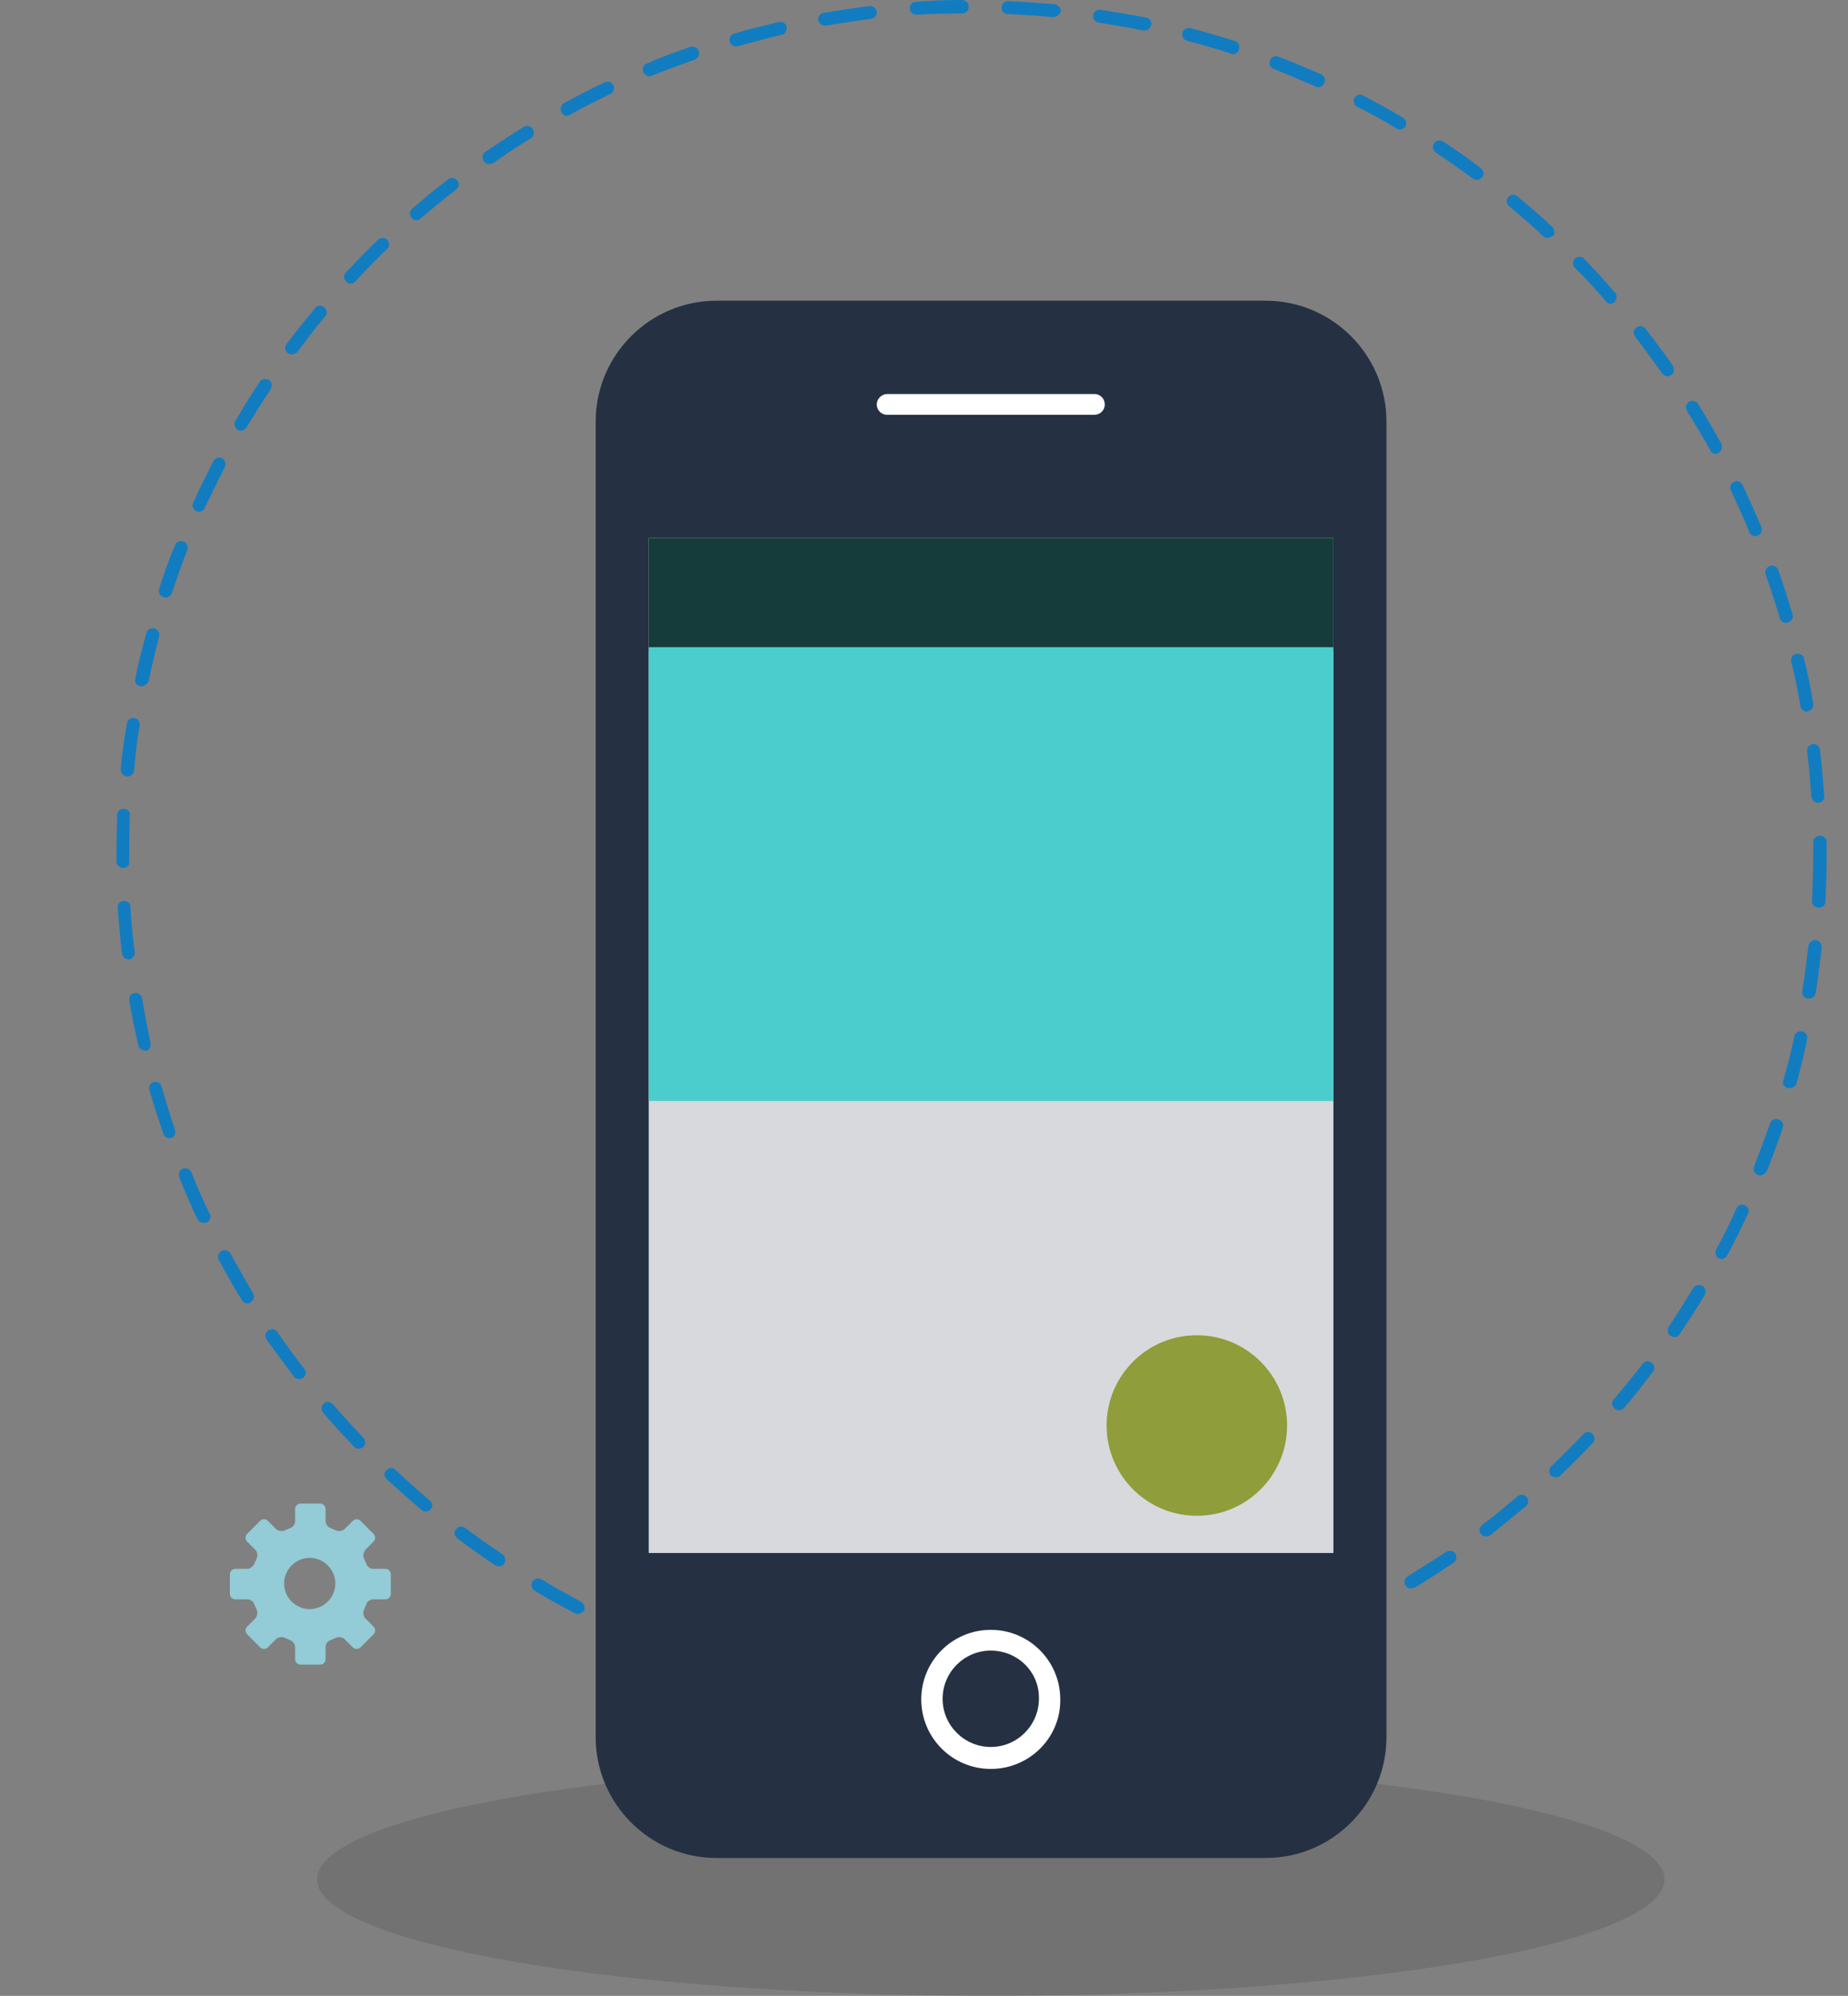 <!-- Generator: Adobe Illustrator 18.0.0, SVG Export Plug-In  -->
<svg version="1.1"
	 xmlns="http://www.w3.org/2000/svg" xmlns:xlink="http://www.w3.org/1999/xlink" xmlns:a="http://ns.adobe.com/AdobeSVGViewerExtensions/3.0/"
	 x="0px" y="0px" width="303.1px" height="327.2px" viewBox="0 0 303.1 327.2" enable-background="new 0 0 303.1 327.2"
	 xml:space="preserve">
	
	<rect x="0" y="0" width="303.1" height="327.2" fill="#808080" stroke="none"/>
	
	<style>
		@keyframes spin {
 			0% {
 				transform: rotate(0deg)
 			}

 			100% {
 				transform: rotate(360deg)
 			}
 		}

 		@keyframes scale-up {
 			0% {
 				transform: scale(0)
 			}

 			15% {
 				transform: scale(1)
 			}

 			75% {
 				transform: scale(1)
 			}

 			90% {
 				transform: scale(0)
 			}
 		}



 		.dotted-line {
 			transform-origin: center;
 			animation: spin linear 60s infinite;
 		}


 		.gear {
 			transform-origin: center;
 			animation: spin linear 6s infinite;
 		}
		

		.music {
 			transform: scale(0);
 			transform-origin: center;
 			animation: scale-up cubic-bezier(0.68, -0.55, 0.27, 1.55) 6s infinite;
 			animation-delay: 0s
 		}

 		.like {
 			transform: scale(0);
 			transform-origin: center;
 			animation: scale-up cubic-bezier(0.68, -0.55, 0.27, 1.55) 6s infinite;
 			animation-delay: 0.5s
 		}

 		.love {
 			transform: scale(0);
 			transform-origin: center;
 			animation: scale-up cubic-bezier(0.68, -0.55, 0.27, 1.55) 6s infinite;
 			animation-delay: 1s
 		}
	</style>


	<path class="dotted-line" fill="#127CC1" d="M159.9,280.4c-0.6,0-1.1-0.5-1.1-1.1c0-0.6,0.5-1.1,1.1-1.1c2.5,0,5-0.1,7.5-0.2c0.6,0,1.1,0.4,1.1,1
		c0,0.6-0.4,1.1-1,1.1C165,280.3,162.4,280.4,159.9,280.4C159.9,280.4,159.9,280.4,159.9,280.4L159.9,280.4z M152.4,280.3
		C152.4,280.3,152.3,280.3,152.4,280.3c-2.6-0.1-5.1-0.3-7.6-0.6c-0.6-0.1-1-0.6-1-1.2c0.1-0.6,0.6-1,1.2-1c2.5,0.3,5,0.4,7.4,0.6
		c0.6,0,1,0.5,1,1.1C153.4,279.8,153,280.3,152.4,280.3L152.4,280.3z M174.9,279.6c-0.5,0-1-0.4-1.1-1c-0.1-0.6,0.4-1.1,0.9-1.2
		c2.5-0.3,4.9-0.6,7.4-1c0.6-0.1,1.1,0.3,1.2,0.9c0.1,0.6-0.3,1.1-0.9,1.2c-2.5,0.4-5,0.8-7.5,1C175,279.6,174.9,279.6,174.9,279.6
		L174.9,279.6z M137.4,278.7c-0.1,0-0.1,0-0.2,0c-2.5-0.4-5-0.9-7.4-1.4c-0.6-0.1-0.9-0.7-0.8-1.3c0.1-0.6,0.7-0.9,1.3-0.8
		c2.4,0.5,4.9,1,7.3,1.4c0.6,0.1,1,0.6,0.9,1.2C138.4,278.3,138,278.7,137.4,278.7L137.4,278.7z M189.7,277.1c-0.5,0-0.9-0.3-1-0.8
		c-0.1-0.6,0.2-1.2,0.8-1.3c2.4-0.5,4.9-1.2,7.2-1.8c0.6-0.2,1.2,0.2,1.3,0.7c0.2,0.6-0.2,1.2-0.7,1.3c-2.4,0.7-4.9,1.3-7.3,1.8
		C189.9,277.1,189.8,277.1,189.7,277.1L189.7,277.1z M122.7,275.6c-0.1,0-0.2,0-0.3,0c-2.4-0.7-4.9-1.4-7.3-2.2
		c-0.6-0.2-0.9-0.8-0.7-1.4c0.2-0.6,0.8-0.9,1.4-0.7c2.4,0.8,4.8,1.5,7.1,2.2c0.6,0.2,0.9,0.7,0.8,1.3
		C123.6,275.2,123.2,275.6,122.7,275.6L122.7,275.6z M204.2,273c-0.4,0-0.9-0.3-1-0.7c-0.2-0.6,0.1-1.2,0.7-1.4
		c2.3-0.8,4.7-1.7,7-2.6c0.5-0.2,1.2,0,1.4,0.6c0.2,0.6,0,1.2-0.6,1.4c-2.3,0.9-4.7,1.8-7.1,2.6C204.4,273,204.3,273,204.2,273
		L204.2,273z M108.5,270.8c-0.1,0-0.3,0-0.4-0.1c-2.3-0.9-4.7-1.9-7-3c-0.5-0.2-0.8-0.9-0.5-1.4c0.2-0.5,0.9-0.8,1.4-0.5
		c2.3,1,4.6,2,6.9,2.9c0.6,0.2,0.8,0.8,0.6,1.4C109.3,270.6,108.9,270.8,108.5,270.8L108.5,270.8z M218.1,267.4c-0.4,0-0.8-0.2-1-0.6
		c-0.3-0.5,0-1.2,0.5-1.4c2.2-1,4.5-2.2,6.7-3.3c0.5-0.3,1.2-0.1,1.5,0.4c0.3,0.5,0.1,1.2-0.4,1.5c-2.2,1.2-4.5,2.3-6.8,3.4
		C218.4,267.4,218.3,267.4,218.1,267.4L218.1,267.4z M94.8,264.6c-0.2,0-0.3,0-0.5-0.1c-2.2-1.2-4.5-2.4-6.6-3.7
		c-0.5-0.3-0.7-1-0.4-1.5c0.3-0.5,1-0.7,1.5-0.4c2.1,1.3,4.3,2.5,6.5,3.7c0.5,0.3,0.7,0.9,0.5,1.5C95.5,264.3,95.2,264.6,94.8,264.6
		L94.8,264.6z M231.4,260.4c-0.4,0-0.7-0.2-0.9-0.5c-0.3-0.5-0.1-1.2,0.4-1.5c2.1-1.3,4.2-2.6,6.3-4c0.5-0.3,1.2-0.2,1.5,0.3
		c0.3,0.5,0.2,1.2-0.3,1.5c-2.1,1.4-4.2,2.8-6.4,4.1C231.8,260.3,231.6,260.4,231.4,260.4L231.4,260.4z M81.8,256.8
		c-0.2,0-0.4-0.1-0.6-0.2c-2.1-1.4-4.2-2.9-6.2-4.4c-0.5-0.4-0.6-1-0.2-1.5c0.4-0.5,1-0.6,1.5-0.2c2,1.5,4,2.9,6.1,4.3
		c0.5,0.3,0.6,1,0.3,1.5C82.5,256.7,82.2,256.8,81.8,256.8L81.8,256.8z M243.8,251.9c-0.3,0-0.6-0.1-0.9-0.4
		c-0.4-0.5-0.3-1.1,0.2-1.5c2-1.5,3.9-3.1,5.8-4.7c0.5-0.4,1.1-0.3,1.5,0.1c0.4,0.5,0.3,1.1-0.1,1.5c-1.9,1.6-3.9,3.2-5.9,4.8
		C244.2,251.8,244,251.9,243.8,251.9L243.8,251.9z M69.8,247.8c-0.2,0-0.5-0.1-0.7-0.3c-1.9-1.6-3.8-3.3-5.7-5
		c-0.4-0.4-0.5-1.1,0-1.5c0.4-0.4,1.1-0.5,1.5,0c1.8,1.7,3.7,3.4,5.6,5c0.5,0.4,0.5,1.1,0.1,1.5C70.4,247.7,70.1,247.8,69.8,247.8
		L69.8,247.8z M255.2,242.2c-0.3,0-0.6-0.1-0.8-0.3c-0.4-0.4-0.4-1.1,0-1.5c1.8-1.7,3.6-3.5,5.3-5.3c0.4-0.4,1.1-0.5,1.5,0
		c0.4,0.4,0.5,1.1,0,1.5c-1.7,1.8-3.5,3.6-5.4,5.4C255.7,242.1,255.5,242.2,255.2,242.2L255.2,242.2z M58.9,237.5
		c-0.3,0-0.6-0.1-0.8-0.3c-1.7-1.8-3.5-3.7-5.1-5.6c-0.4-0.5-0.3-1.1,0.1-1.5c0.4-0.4,1.1-0.3,1.5,0.1c1.6,1.9,3.3,3.7,5,5.5
		c0.4,0.4,0.4,1.1,0,1.5C59.4,237.4,59.1,237.5,58.9,237.5L58.9,237.5z M265.5,231.2c-0.2,0-0.5-0.1-0.7-0.3
		c-0.5-0.4-0.5-1.1-0.1-1.5c1.6-1.9,3.2-3.8,4.7-5.8c0.4-0.5,1-0.6,1.5-0.2c0.5,0.4,0.6,1,0.2,1.5c-1.5,2-3.1,4-4.7,5.9
		C266.1,231.1,265.8,231.2,265.5,231.2L265.5,231.2z M49.1,226.1c-0.3,0-0.6-0.1-0.9-0.4c-1.5-2-3-4.1-4.5-6.1
		c-0.3-0.5-0.2-1.2,0.3-1.5c0.5-0.3,1.2-0.2,1.5,0.3c1.4,2,2.9,4.1,4.4,6c0.4,0.5,0.3,1.1-0.2,1.5C49.5,226,49.3,226.1,49.1,226.1
		L49.1,226.1z M274.6,219.2c-0.2,0-0.4-0.1-0.6-0.2c-0.5-0.3-0.6-1-0.3-1.5c1.4-2.1,2.7-4.2,4-6.3c0.3-0.5,1-0.7,1.5-0.4
		c0.5,0.3,0.7,1,0.4,1.5c-1.3,2.2-2.7,4.3-4.1,6.4C275.3,219.1,275,219.2,274.6,219.2L274.6,219.2z M40.6,213.7
		c-0.4,0-0.7-0.2-0.9-0.5c-1.3-2.1-2.6-4.4-3.8-6.6c-0.3-0.5-0.1-1.2,0.4-1.5c0.5-0.3,1.2-0.1,1.5,0.4c1.2,2.2,2.4,4.3,3.7,6.5
		c0.3,0.5,0.1,1.2-0.4,1.5C40.9,213.7,40.7,213.7,40.6,213.7L40.6,213.7z M282.4,206.4c-0.2,0-0.3,0-0.5-0.1
		c-0.5-0.3-0.7-0.9-0.4-1.5c1.2-2.2,2.3-4.4,3.3-6.7c0.2-0.5,0.9-0.8,1.4-0.5c0.5,0.2,0.8,0.9,0.5,1.4c-1.1,2.3-2.2,4.6-3.4,6.8
		C283.1,206.1,282.8,206.4,282.4,206.4L282.4,206.4z M33.4,200.5c-0.4,0-0.8-0.2-1-0.6c-1.1-2.3-2.1-4.6-3-6.9
		c-0.2-0.5,0-1.2,0.6-1.4c0.5-0.2,1.2,0,1.4,0.6c0.9,2.3,1.9,4.6,3,6.8c0.3,0.5,0,1.2-0.5,1.4C33.7,200.5,33.6,200.5,33.4,200.5
		L33.4,200.5z M288.7,192.7c-0.1,0-0.3,0-0.4-0.1c-0.6-0.2-0.8-0.8-0.6-1.4c0.9-2.3,1.8-4.7,2.6-7c0.2-0.6,0.8-0.9,1.4-0.7
		c0.6,0.2,0.9,0.8,0.7,1.4c-0.8,2.4-1.7,4.8-2.6,7.1C289.5,192.4,289.1,192.7,288.7,192.7L288.7,192.7z M27.8,186.6
		c-0.4,0-0.9-0.3-1-0.7c-0.8-2.4-1.6-4.8-2.3-7.2c-0.2-0.6,0.2-1.2,0.7-1.3c0.6-0.2,1.2,0.2,1.3,0.7c0.7,2.4,1.4,4.8,2.2,7.1
		c0.2,0.6-0.1,1.2-0.7,1.4C28,186.6,27.9,186.6,27.8,186.6L27.8,186.6z M293.5,178.4c-0.1,0-0.2,0-0.3,0c-0.6-0.2-0.9-0.7-0.7-1.3
		c0.7-2.4,1.3-4.8,1.8-7.2c0.1-0.6,0.7-0.9,1.3-0.8c0.6,0.1,0.9,0.7,0.8,1.3c-0.5,2.4-1.1,4.9-1.8,7.4
		C294.4,178.1,294,178.4,293.5,178.4L293.5,178.4z M23.7,172.2c-0.5,0-0.9-0.3-1-0.8c-0.6-2.5-1.1-5-1.5-7.4
		c-0.1-0.6,0.3-1.1,0.9-1.2c0.6-0.1,1.1,0.3,1.2,0.9c0.4,2.4,0.9,4.9,1.4,7.3c0.1,0.6-0.2,1.2-0.8,1.3
		C23.8,172.2,23.7,172.2,23.7,172.2L23.7,172.2z M296.7,163.7c-0.1,0-0.1,0-0.2,0c-0.6-0.1-1-0.6-0.9-1.2c0.4-2.4,0.7-4.9,1-7.4
		c0.1-0.6,0.6-1,1.2-1c0.6,0.1,1,0.6,1,1.2c-0.3,2.5-0.6,5-1,7.5C297.7,163.4,297.2,163.7,296.7,163.7L296.7,163.7z M21.1,157.3
		c-0.5,0-1-0.4-1.1-1c-0.3-2.5-0.5-5-0.7-7.5c0-0.6,0.4-1.1,1-1.1c0.6,0,1.1,0.4,1.1,1c0.1,2.5,0.4,5,0.7,7.4
		c0.1,0.6-0.4,1.1-0.9,1.2C21.2,157.3,21.2,157.3,21.1,157.3L21.1,157.3z M298.3,148.8C298.3,148.8,298.3,148.8,298.3,148.8
		c-0.7,0-1.1-0.5-1.1-1.1c0.1-2.5,0.2-5,0.2-7.5c0-0.7,0-1.4,0-2.1c0-0.6,0.5-1.1,1.1-1.1c0.6,0,1.1,0.5,1.1,1.1c0,0.7,0,1.4,0,2.1
		c0,2.5-0.1,5.1-0.2,7.6C299.4,148.4,298.9,148.8,298.3,148.8L298.3,148.8z M20.2,142.3c-0.6,0-1.1-0.5-1.1-1.1l0-1.1
		c0-2.2,0.1-4.3,0.1-6.5c0-0.6,0.5-1,1.1-1c0.6,0,1.1,0.5,1,1.1c-0.1,2.1-0.1,4.3-0.1,6.4l0,1.1C21.3,141.9,20.8,142.3,20.2,142.3
		L20.2,142.3L20.2,142.3z M298.2,131.6c-0.6,0-1-0.4-1.1-1c-0.2-2.5-0.4-5-0.7-7.4c-0.1-0.6,0.3-1.1,0.9-1.2c0.6-0.1,1.1,0.3,1.2,0.9
		c0.3,2.5,0.5,5,0.7,7.5C299.3,131.1,298.8,131.6,298.2,131.6C298.2,131.6,298.2,131.6,298.2,131.6L298.2,131.6z M20.9,127.3
		c0,0-0.1,0-0.1,0c-0.6-0.1-1-0.6-1-1.2c0.2-2.5,0.6-5,1-7.5c0.1-0.6,0.6-1,1.2-0.9c0.6,0.1,1,0.6,0.9,1.2c-0.4,2.4-0.7,4.9-0.9,7.4
		C21.9,126.9,21.5,127.3,20.9,127.3L20.9,127.3z M296.4,116.7c-0.5,0-1-0.4-1.1-0.9c-0.4-2.4-0.9-4.9-1.5-7.3
		c-0.1-0.6,0.2-1.2,0.8-1.3c0.6-0.1,1.2,0.2,1.3,0.8c0.6,2.4,1.1,4.9,1.5,7.4c0.1,0.6-0.3,1.1-0.9,1.2
		C296.5,116.7,296.4,116.7,296.4,116.7L296.4,116.7z M23.2,112.5c-0.1,0-0.1,0-0.2,0c-0.6-0.1-1-0.7-0.8-1.3c0.5-2.5,1.1-4.9,1.8-7.4
		c0.2-0.6,0.7-0.9,1.3-0.8c0.6,0.2,0.9,0.7,0.8,1.3c-0.6,2.4-1.2,4.8-1.7,7.3C24.2,112.1,23.7,112.5,23.2,112.5L23.2,112.5z
		 M292.9,102.1c-0.5,0-0.9-0.3-1-0.8c-0.7-2.4-1.5-4.8-2.3-7.1c-0.2-0.6,0.1-1.2,0.7-1.4c0.6-0.2,1.2,0.1,1.4,0.7
		c0.8,2.4,1.6,4.8,2.3,7.2c0.2,0.6-0.2,1.2-0.7,1.3C293.1,102.1,293,102.1,292.9,102.1L292.9,102.1z M27.1,98c-0.1,0-0.2,0-0.3-0.1
		c-0.6-0.2-0.9-0.8-0.7-1.4c0.8-2.4,1.6-4.8,2.6-7.1c0.2-0.6,0.8-0.8,1.4-0.6c0.6,0.2,0.8,0.8,0.6,1.4c-0.9,2.3-1.7,4.7-2.5,7
		C28,97.7,27.6,98,27.1,98L27.1,98z M287.9,87.9c-0.4,0-0.8-0.2-1-0.7c-0.9-2.3-2-4.6-3-6.8c-0.3-0.5,0-1.2,0.5-1.4
		c0.5-0.3,1.2,0,1.4,0.5c1.1,2.3,2.1,4.6,3.1,6.9c0.2,0.5,0,1.2-0.6,1.4C288.2,87.9,288.1,87.9,287.9,87.9L287.9,87.9z M32.6,83.9
		c-0.1,0-0.3,0-0.4-0.1c-0.5-0.2-0.8-0.9-0.5-1.4c1-2.3,2.2-4.6,3.3-6.8c0.3-0.5,0.9-0.7,1.4-0.5c0.5,0.3,0.7,0.9,0.5,1.4
		c-1.1,2.2-2.2,4.5-3.3,6.7C33.4,83.7,33,83.9,32.6,83.9L32.6,83.9z M281.4,74.4c-0.4,0-0.7-0.2-0.9-0.6c-1.2-2.2-2.5-4.3-3.8-6.4
		c-0.3-0.5-0.2-1.2,0.3-1.5c0.5-0.3,1.2-0.2,1.5,0.3c1.3,2.1,2.6,4.3,3.8,6.5c0.3,0.5,0.1,1.2-0.4,1.5
		C281.8,74.4,281.6,74.4,281.4,74.4L281.4,74.4z M39.5,70.6c-0.2,0-0.4,0-0.5-0.1c-0.5-0.3-0.7-1-0.4-1.5c1.3-2.2,2.6-4.3,4-6.4
		c0.3-0.5,1-0.6,1.5-0.3c0.5,0.3,0.6,1,0.3,1.5c-1.4,2.1-2.7,4.2-4,6.3C40.2,70.4,39.9,70.6,39.5,70.6L39.5,70.6z M273.5,61.7
		c-0.3,0-0.7-0.2-0.9-0.5c-1.4-2-2.9-4-4.4-6c-0.4-0.5-0.3-1.1,0.2-1.5c0.5-0.4,1.1-0.3,1.5,0.2c1.5,2,3.1,4,4.5,6.1
		c0.3,0.5,0.2,1.2-0.3,1.5C273.9,61.6,273.7,61.7,273.5,61.7L273.5,61.7z M47.8,58.1c-0.2,0-0.4-0.1-0.6-0.2c-0.5-0.4-0.6-1-0.2-1.5
		c1.5-2,3.1-4,4.7-5.9c0.4-0.5,1.1-0.5,1.5-0.1c0.5,0.4,0.5,1.1,0.1,1.5c-1.6,1.9-3.1,3.9-4.6,5.9C48.5,57.9,48.2,58.1,47.8,58.1
		L47.8,58.1z M264.2,49.8c-0.3,0-0.6-0.1-0.8-0.4c-1.6-1.9-3.3-3.7-5.1-5.5c-0.4-0.4-0.4-1.1,0-1.5c0.4-0.4,1.1-0.4,1.5,0
		c1.7,1.8,3.5,3.7,5.1,5.6c0.4,0.4,0.3,1.1-0.1,1.5C264.7,49.7,264.5,49.8,264.2,49.8L264.2,49.8z M57.5,46.5c-0.3,0-0.5-0.1-0.7-0.3
		c-0.4-0.4-0.5-1.1-0.1-1.5c1.7-1.8,3.5-3.7,5.3-5.4c0.4-0.4,1.1-0.4,1.5,0c0.4,0.4,0.4,1.1,0,1.5c-1.8,1.7-3.5,3.5-5.2,5.3
		C58.1,46.4,57.8,46.5,57.5,46.5L57.5,46.5z M253.8,39c-0.3,0-0.5-0.1-0.7-0.3c-1.8-1.7-3.7-3.3-5.6-4.9c-0.5-0.4-0.5-1.1-0.1-1.5
		c0.4-0.5,1.1-0.5,1.5-0.1c1.9,1.6,3.9,3.3,5.7,5c0.4,0.4,0.5,1.1,0.1,1.5C254.3,38.9,254,39,253.8,39L253.8,39z M68.3,36.1
		c-0.3,0-0.6-0.1-0.8-0.4c-0.4-0.4-0.3-1.1,0.1-1.5c1.9-1.6,3.9-3.3,5.9-4.8c0.5-0.4,1.1-0.3,1.5,0.2c0.4,0.5,0.3,1.1-0.2,1.5
		c-2,1.5-3.9,3.1-5.8,4.7C68.8,36,68.6,36.1,68.3,36.1L68.3,36.1z M242.2,29.5c-0.2,0-0.4-0.1-0.6-0.2c-2-1.5-4.1-2.9-6.1-4.3
		c-0.5-0.3-0.6-1-0.3-1.5c0.3-0.5,1-0.6,1.5-0.3c2.1,1.4,4.2,2.8,6.2,4.4c0.5,0.4,0.6,1,0.2,1.5C242.8,29.3,242.5,29.5,242.2,29.5
		L242.2,29.5z M80.2,26.9c-0.3,0-0.7-0.2-0.9-0.5c-0.3-0.5-0.2-1.2,0.3-1.5c2.1-1.4,4.2-2.8,6.3-4.1c0.5-0.3,1.2-0.2,1.5,0.4
		c0.3,0.5,0.2,1.2-0.4,1.5c-2.1,1.3-4.2,2.7-6.2,4.1C80.6,26.8,80.4,26.9,80.2,26.9L80.2,26.9z M229.6,21.2c-0.2,0-0.4,0-0.5-0.1
		c-2.1-1.3-4.3-2.5-6.5-3.6c-0.5-0.3-0.7-0.9-0.5-1.4c0.3-0.5,0.9-0.7,1.4-0.5c2.2,1.2,4.5,2.4,6.6,3.7c0.5,0.3,0.7,1,0.4,1.5
		C230.4,21,230,21.2,229.6,21.2L229.6,21.2z M93,19c-0.4,0-0.7-0.2-0.9-0.6c-0.3-0.5-0.1-1.2,0.4-1.5c2.2-1.2,4.5-2.4,6.7-3.4
		c0.5-0.3,1.2,0,1.4,0.5c0.3,0.5,0,1.2-0.5,1.4c-2.2,1.1-4.5,2.2-6.6,3.4C93.3,18.9,93.1,19,93,19L93,19z M216.2,14.3
		c-0.1,0-0.3,0-0.4-0.1c-2.3-1-4.6-2-6.9-2.9c-0.6-0.2-0.8-0.8-0.6-1.4c0.2-0.6,0.8-0.8,1.4-0.6c2.4,0.9,4.7,1.9,7,2.9
		c0.5,0.2,0.8,0.9,0.5,1.4C217,14,216.7,14.3,216.2,14.3L216.2,14.3z M106.5,12.5c-0.4,0-0.8-0.3-1-0.7c-0.2-0.5,0-1.2,0.6-1.4
		c2.3-1,4.7-1.9,7.1-2.7c0.6-0.2,1.2,0.1,1.4,0.7c0.2,0.6-0.1,1.2-0.7,1.4c-2.3,0.8-4.7,1.7-7,2.6C106.8,12.5,106.6,12.5,106.5,12.5
		L106.5,12.5z M202.2,8.9c-0.1,0-0.2,0-0.3-0.1c-2.4-0.8-4.8-1.5-7.2-2.1c-0.6-0.2-0.9-0.7-0.8-1.3c0.2-0.6,0.7-0.9,1.3-0.8
		c2.4,0.6,4.9,1.4,7.3,2.1c0.6,0.2,0.9,0.8,0.7,1.4C203.1,8.6,202.6,8.9,202.2,8.9L202.2,8.9z M120.7,7.6c-0.5,0-0.9-0.3-1-0.8
		c-0.2-0.6,0.2-1.2,0.7-1.3c2.4-0.7,4.9-1.3,7.3-1.9c0.6-0.1,1.2,0.2,1.3,0.8c0.1,0.6-0.2,1.2-0.8,1.3c-2.4,0.6-4.8,1.2-7.2,1.9
		C120.9,7.6,120.8,7.6,120.7,7.6L120.7,7.6z M187.7,5c-0.1,0-0.1,0-0.2,0c-2.4-0.5-4.9-0.9-7.3-1.3c-0.6-0.1-1-0.6-0.9-1.2
		c0.1-0.6,0.6-1,1.2-0.9c2.5,0.4,5,0.8,7.5,1.3c0.6,0.1,1,0.7,0.8,1.3C188.6,4.7,188.2,5,187.7,5L187.7,5z M135.3,4.2
		c-0.5,0-1-0.4-1.1-0.9c-0.1-0.6,0.3-1.1,0.9-1.2c2.5-0.4,5-0.8,7.5-1.1c0.6-0.1,1.1,0.4,1.2,0.9c0.1,0.6-0.4,1.1-0.9,1.2
		c-2.5,0.3-4.9,0.7-7.4,1.1C135.5,4.2,135.4,4.2,135.3,4.2L135.3,4.2z M172.8,2.8c0,0-0.1,0-0.1,0c-2.5-0.2-5-0.4-7.4-0.5
		c-0.6,0-1.1-0.5-1-1.1c0-0.6,0.5-1.1,1.1-1c2.5,0.1,5.1,0.3,7.6,0.5c0.6,0.1,1,0.6,1,1.2C173.8,2.4,173.3,2.8,172.8,2.8L172.8,2.8z
		 M150.3,2.4c-0.6,0-1-0.4-1.1-1c0-0.6,0.4-1.1,1-1.1c2.5-0.2,5.1-0.3,7.6-0.3c0,0,0,0,0,0c0.6,0,1.1,0.5,1.1,1.1
		c0,0.6-0.5,1.1-1.1,1.1C155.3,2.2,152.8,2.3,150.3,2.4C150.3,2.4,150.3,2.4,150.3,2.4L150.3,2.4z"/>
	
	<path class="gear" fill="#93CBD6" d="M63.2,257.2h-2c-0.5,0-1-0.4-1.1-0.8l-0.4-0.9c-0.2-0.4-0.1-1,0.2-1.4l1.4-1.4c0.3-0.3,0.3-0.9,0-1.2
		l-2.2-2.2c-0.3-0.3-0.9-0.3-1.2,0l-1.4,1.4c-0.3,0.3-1,0.4-1.4,0.2l-0.9-0.4c-0.4-0.1-0.8-0.7-0.8-1.1v-2c0-0.5-0.4-0.9-0.9-0.9
		h-3.2c-0.5,0-0.9,0.4-0.9,0.9v2c0,0.5-0.4,1-0.8,1.1l-0.9,0.4c-0.4,0.2-1,0.1-1.4-0.2l-1.4-1.4c-0.3-0.3-0.9-0.3-1.2,0l-2.2,2.2
		c-0.3,0.3-0.3,0.9,0,1.2l1.4,1.4c0.3,0.3,0.4,1,0.2,1.4l-0.4,0.9c-0.2,0.4-0.7,0.8-1.1,0.8h-2c-0.5,0-0.9,0.4-0.9,0.9v3.2
		c0,0.5,0.4,0.9,0.9,0.9h2c0.5,0,1,0.4,1.1,0.8l0.4,0.9c0.2,0.4,0.1,1-0.2,1.4l-1.4,1.4c-0.3,0.3-0.3,0.9,0,1.2l2.2,2.2
		c0.3,0.3,0.9,0.3,1.2,0l1.4-1.4c0.3-0.3,1-0.4,1.4-0.2l0.9,0.4c0.5,0.2,0.8,0.7,0.8,1.1v2c0,0.5,0.4,0.9,0.9,0.9h3.2
		c0.5,0,0.9-0.4,0.9-0.9v-2c0-0.5,0.4-1,0.8-1.1l0.9-0.4c0.4-0.2,1-0.1,1.4,0.2l1.4,1.4c0.3,0.3,0.9,0.3,1.2,0l2.2-2.2
		c0.3-0.3,0.3-0.9,0-1.2l-1.4-1.4c-0.3-0.3-0.4-1-0.2-1.4l0.4-0.9c0.1-0.5,0.7-0.8,1.1-0.8h2c0.5,0,0.9-0.4,0.9-0.9V258
		C64,257.5,63.7,257.2,63.2,257.2z M50.8,263.8c-2.3,0-4.2-1.9-4.2-4.2c0-2.3,1.9-4.2,4.2-4.2c2.3,0,4.2,1.9,4.2,4.2
		C55,261.9,53.1,263.8,50.8,263.8z"/>
	<g class="love">
		<circle fill="#D1563D" cx="274" cy="67.1" r="29.1"/>	
		<path fill="#FFFFFF" d="M279.6,54.2c-2.7,0-5.1,1.8-6.4,4.3c-1.3-2.5-3.8-4.2-6.5-4.2c-4.1,0.1-7.5,4-7.4,8.9c0,1,0.2,1.9,0.4,2.7
			c0.6,2.8,4.8,7.3,8.7,11c1.9,1.8,5.1,4.3,5.1,4.3c1.3-1,3.1-2.6,4.9-4.4c3.8-3.8,7.9-8.4,8.4-11.2c0.2-0.9,0.4-1.8,0.3-2.7
			C287.2,58,283.8,54.1,279.6,54.2z"/>
	</g>

	<g class="music">
		<circle fill="#BEDFEF" cx="36.5" cy="203.1" r="36.5"/>
		<path fill="#93CBD6" d="M54.2,187.5C54.2,187.5,54.2,187.5,54.2,187.5c-0.4-0.3-0.8-0.4-1.2-0.3l-12.1,2.9l0,0l-8.9,2.2l-7.2-7.2v0
			H23v10.2c-0.2,0-0.4-0.1-0.6-0.1c-0.7,0-1.5,0.2-2.3,0.6c-1.8,0.8-3.4,2.6-3.1,4.2c0.1,0.6,0.5,1,1,1.3l9.4,9.4
			c-0.5,0.1-1,0.3-1.4,0.6c-2.9,1.4-5.7,4.3-5.2,6.9c0.1,0.7,0.5,1.3,1,1.7l0,0L41,239.4c17.1-2.1,30.5-15.9,31.9-33.2L54.2,187.5
			L54.2,187.5z"/>	
		<path fill="#CE4033" d="M54.7,208.2L54.7,208.2l0-13v-6.7c0-0.4-0.2-0.9-0.5-1.1c-0.3-0.3-0.8-0.4-1.2-0.3l-21.2,5.1
			c-0.6,0.2-1.1,0.7-1.1,1.4v6.7v10.1c-0.3-0.1-0.6-0.1-1-0.1c-1.2,0-2.4,0.3-3.7,0.9c-2.9,1.4-5.7,4.3-5.2,6.9
			c0.3,1.7,1.8,2.7,3.8,2.7c1.2,0,2.4-0.3,3.7-0.9c2.8-1.3,5.5-4.1,5.2-6.7h0v-11.9l18.3-4.4v8.3c-0.3-0.1-0.6-0.1-1-0.1
			c-1.2,0-2.4,0.3-3.7,0.9c-2.9,1.4-5.7,4.3-5.2,6.9c0.3,1.7,1.8,2.7,3.8,2.7c1.2,0,2.4-0.3,3.7-0.9
			C52.3,213.6,55,210.9,54.7,208.2z"/>
		<path fill="#D1563D" d="M30.7,193.8v6.7v10.1c-0.3-0.1-0.6-0.1-1-0.1c-1.2,0-2.4,0.3-3.7,0.9c-2.9,1.4-5.7,4.3-5.2,6.9
			c0.3,1.7,1.8,2.7,3.8,2.7c1.2,0,2.4-0.3,3.7-0.9c2.8-1.3,5.5-4.1,5.2-6.7h0v-11.9l7.3-1.8v-9.6l-9.1,2.2
			C31.1,192.5,30.7,193.1,30.7,193.8z"/>
		<path fill="#CE4033" d="M23.9,197.1c0.2,1-1,2.5-2.7,3.3c-1.7,0.8-3.2,0.6-3.4-0.4c-0.2-1,1-2.5,2.7-3.3
			C22.2,195.9,23.7,196.1,23.9,197.1z"/>
		<path fill="#CE4033" d="M19.3,201.7c-1.2,0-2.1-0.6-2.3-1.6c-0.3-1.6,1.4-3.4,3.1-4.2c0.8-0.4,1.6-0.6,2.3-0.6
			c1.2,0,2.1,0.6,2.3,1.6c0.3,1.6-1.4,3.4-3.1,4.2C20.8,201.5,20,201.7,19.3,201.7L19.3,201.7z M22.4,197.1c-0.4,0-1,0.1-1.5,0.4
			c-1.4,0.7-2.3,1.8-2.2,2.3c0,0.2,0.4,0.2,0.6,0.2c0.4,0,1-0.1,1.5-0.4c1.4-0.7,2.3-1.8,2.2-2.3C23,197.1,22.6,197.1,22.4,197.1
			L22.4,197.1z"/>
		<polygon fill="#CE4033" points="24.8,197.1 23,197.1 23,185.1 24.8,185.1 24.8,197.1 				"/>
	</g>

	<g>
		<ellipse opacity="0.15" fill="#262424" cx="162.5" cy="308.1" rx="110.5" ry="19.1"/>
		<g>
			<g>
				<path fill="#253143" d="M207.6,49.3h-90.1c-10.9,0-19.8,8.9-19.8,19.8v215.7c0,10.9,8.9,19.8,19.8,19.8h90.1
					c10.9,0,19.8-8.9,19.8-19.8V69.1C227.4,58.2,218.5,49.3,207.6,49.3z"/>
				<path fill="#FFFFFF" d="M145.5,64.6h34c1,0,1.7,0.8,1.7,1.7c0,1-0.8,1.7-1.7,1.7h-34c-1,0-1.7-0.8-1.7-1.7
					C143.8,65.4,144.6,64.6,145.5,64.6z"/>
				<path fill="#FFFFFF" d="M162.5,290c-6.3,0-11.4-5.1-11.4-11.4c0-6.3,5.1-11.4,11.4-11.4c6.3,0,11.4,5.1,11.4,11.4
					C174,284.8,168.9,290,162.5,290z"/>
				<rect x="106.4" y="88.2" fill="#D8D9DD" width="112.3" height="166.4"/>
				<path fill="#253143" d="M162.5,270.6c-4.4,0-7.9,3.6-7.9,7.9c0,4.4,3.6,7.9,7.9,7.9c4.4,0,7.9-3.6,7.9-7.9
					C170.5,274.1,166.9,270.6,162.5,270.6z"/>
			</g>
		</g>
		<g>
			<g>
				<g>
					<path fill="#153C3A" d="M218.7,88.2H106.4v18.6h112.3V88.2L218.7,88.2z"/>
				</g>
			</g>
			<g>
				<g>
					<g>
						<path fill="#4BCDCD" d="M218.7,106.1H106.4v74.4h112.3V106.1L218.7,106.1z"/>
					</g>
				</g>
			</g>
			<circle fill="#8F9D3A" cx="196.3" cy="233.7" r="14.8"/>
		</g>
	</g>

	<g class="like">
		<circle fill="#3194BD" cx="56.9" cy="44.5" r="20.5"/>			
		<rect x="48.6" y="43.2" transform="matrix(0.959 -0.282 0.282 0.959 -11.491 16.204)" fill="#FFFFFF" width="3.8" height="9.5"/>
		<path fill="#FFFFFF" d="M66.4,42.7c0-1.2-0.9-2.1-2.1-2.1c0,0-4.9,0.1-4.8-1c0-0.3,0-0.6,0-0.9c0-0.4,0.1-0.8,0.1-1.1
				c0.2-2.4-0.6-3.7-1.4-3.7c-0.2,0-1.5,0.1-1.4,0.8c0,0.3,0.2,2-0.3,3.5c-0.9,1.6-4.1,5-5,5.2l2.3,6.3c0,0,0.9-0.5,3.5-0.2
				c1.5,0.1,3,0.2,3.8,0.3c0.8,0.1,2.1,0,2.4-0.7c0.1-0.2,0.1-0.3,0.1-0.5c0.7-0.2,1.2-0.8,1.2-1.6c0-0.1,0-0.3,0-0.4
				c0.5-0.3,0.8-0.8,0.9-1.4c0-0.3,0-0.6-0.1-0.8C66.1,43.8,66.4,43.3,66.4,42.7z"/>
		
	</g>
</svg>
